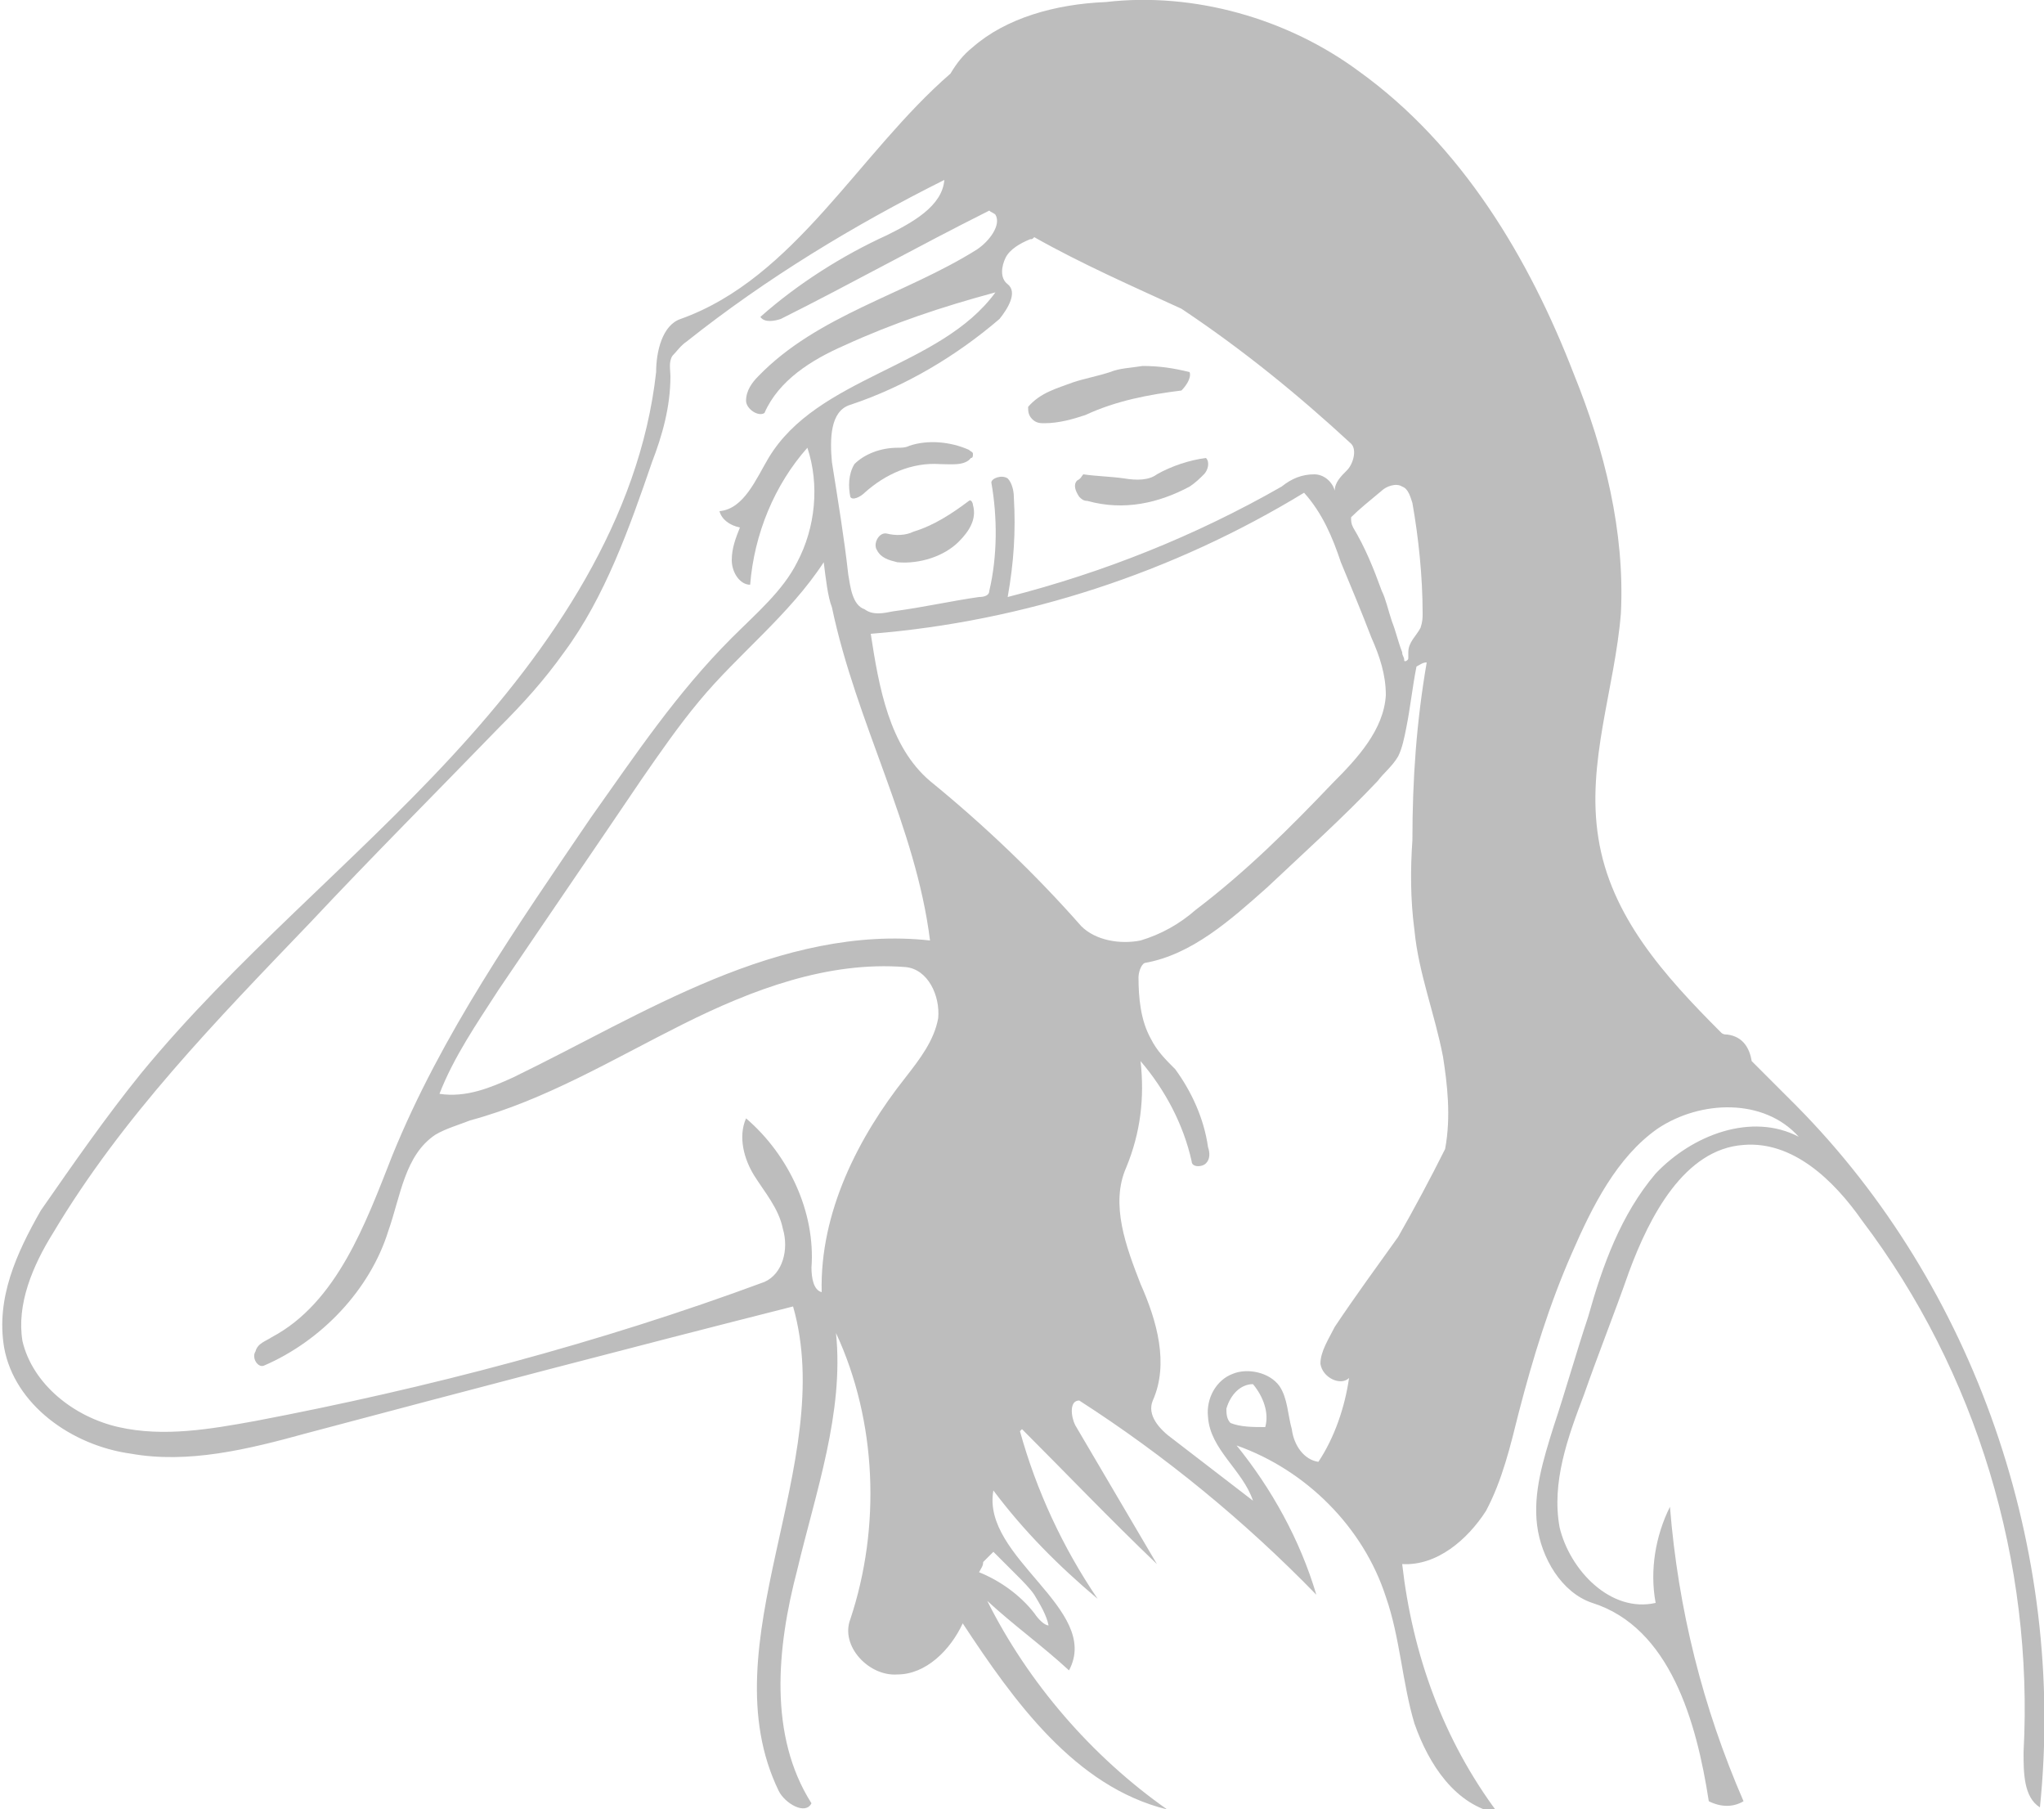 <?xml version="1.0" encoding="utf-8"?>
<!-- Generator: Adobe Illustrator 21.1.0, SVG Export Plug-In . SVG Version: 6.00 Build 0)  -->
<svg version="1.1" id="Layer_1" xmlns="http://www.w3.org/2000/svg" xmlns:xlink="http://www.w3.org/1999/xlink" x="0px" y="0px"
	 viewBox="0 0 100 88.5" style="enable-background:new 0 0 100 88.5;" xml:space="preserve">
<style type="text/css">
	.st0{fill:#BDBDBD;}
</style>
<g id="flu-lady-landing">
	<path class="st0" d="M87.9,54.1c-0.7-0.7-1.5-1.5-2.2-2.2c-0.1-0.6-0.4-1.2-1.2-1.3c-0.1,0-0.2,0-0.3-0.1c-2.8-2.8-5.4-5.7-6-9.5
		c-0.6-3.7,0.8-7.3,1.1-11c0.2-4-0.8-8-2.3-11.7c-2.2-5.7-5.5-11.2-10.5-14.8C63,0.9,58.4-0.4,54.1,0.1c-2.5,0.1-4.9,0.8-6.5,2.2
		c-0.5,0.4-0.8,0.8-1.1,1.3c-4.5,3.9-7.6,10-13.2,12c-0.9,0.3-1.2,1.6-1.2,2.6c-0.8,7.2-5.1,13.5-10,18.8S11.5,46.9,6.9,52.5
		c-1.7,2.1-3.3,4.4-4.9,6.7c-1.2,2.1-2.2,4.3-1.8,6.7c0.5,2.8,3.3,4.8,6.2,5.2c2.8,0.5,5.7-0.2,8.6-1c7.9-2.1,15.9-4.2,23.8-6.2
		c2.2,7.7-4.2,16.5-0.7,23.7c0.3,0.6,1.3,1.2,1.6,0.6c-2.1-3.3-1.7-7.6-0.7-11.4c0.9-3.8,2.3-7.7,1.9-11.6c2,4.3,2.2,9.5,0.7,14
		c-0.5,1.3,0.9,2.8,2.3,2.7c1.4,0,2.6-1.2,3.2-2.5c2.5,3.8,5.5,8,10,9.1c-3.7-2.6-6.8-6.2-8.8-10.2c1.3,1.2,2.7,2.2,4,3.4
		c1.6-3-4.3-5.5-3.7-8.8c1.5,2,3.2,3.7,5.1,5.3c-1.7-2.5-3-5.3-3.8-8.2l0.1-0.1c2.2,2.2,4.3,4.4,6.6,6.6c-1.3-2.2-2.7-4.6-4-6.8
		c-0.2-0.4-0.3-1.2,0.2-1.2c4.2,2.7,8.1,5.9,11.6,9.5c-0.8-2.7-2.2-5.2-3.9-7.3c3.4,1.2,6.2,4,7.3,7.4c0.7,2,0.8,4.2,1.4,6.2
		c0.7,2,2,4,4.1,4.4c-2.7-3.6-4.2-7.8-4.7-12.2c1.7,0.1,3.2-1.2,4.1-2.6c0.8-1.5,1.2-3.2,1.6-4.8c0.7-2.7,1.5-5.3,2.6-7.8
		c1-2.3,2.2-4.7,4.2-6.1c2.1-1.4,5.2-1.5,6.9,0.4c-2.3-1.2-5.2-0.1-7,1.8c-1.7,2-2.6,4.5-3.3,7c-0.6,1.8-1.1,3.6-1.7,5.4
		c-0.5,1.6-1,3.2-0.8,4.8s1.2,3.3,2.7,3.8c3.8,1.2,5.1,5.8,5.7,9.7c0.6,0.3,1.2,0.3,1.7,0c-2-4.6-3.2-9.4-3.6-14.4
		c-0.7,1.4-1,3.1-0.7,4.7c-2.2,0.5-4.2-1.6-4.7-3.7c-0.4-2.2,0.4-4.4,1.2-6.5c0.7-2,1.5-4,2.2-6c1-2.7,2.7-6,5.6-6.2
		c2.4-0.2,4.4,1.7,5.8,3.7c5.6,7.4,8.4,16.7,7.9,26c0,1,0,2.2,0.8,2.7C101.1,75.8,96.6,62.9,87.9,54.1z M67.6,24
		c0.2-0.2,0.7-0.4,1-0.2c0.3,0.1,0.4,0.5,0.5,0.8c0.3,1.7,0.5,3.6,0.5,5.4c0,0.2,0,0.4-0.1,0.7c-0.2,0.4-0.6,0.7-0.6,1.2v0.3
		c0,0.1-0.2,0.2-0.2,0.1c0-0.2-0.1-0.2-0.1-0.4c-0.2-0.5-0.3-1-0.5-1.5c-0.2-0.6-0.3-1.1-0.5-1.5c-0.4-1.1-0.8-2.1-1.4-3.1
		c-0.1-0.2-0.1-0.3-0.1-0.5C66.5,24.9,67,24.5,67.6,24z M49.3,13.9c-0.4-0.3-0.3-0.9-0.1-1.3c0.2-0.4,0.7-0.7,1.2-0.9
		c0.1,0,0.1,0,0.2-0.1c2.3,1.3,4.8,2.4,7.2,3.5c3,2,5.7,4.2,8.3,6.6c0.3,0.3,0.1,1-0.2,1.3c-0.3,0.3-0.6,0.6-0.6,1
		c-0.1-0.4-0.5-0.8-1-0.8c-0.6,0-1.1,0.2-1.6,0.6c-4.2,2.4-8.7,4.2-13.4,5.4c0.3-1.7,0.4-3.2,0.3-4.9c0-0.3-0.1-0.7-0.3-0.9
		c-0.3-0.2-0.8,0-0.8,0.2c0.3,1.7,0.3,3.6-0.1,5.3c0,0.2-0.2,0.3-0.5,0.3c-1.4,0.2-2.7,0.5-4.2,0.7c-0.5,0.1-1,0.2-1.4-0.1
		c-0.6-0.2-0.7-1.1-0.8-1.7c-0.2-1.8-0.5-3.6-0.8-5.5c-0.1-1.1-0.1-2.5,0.9-2.8c2.7-0.9,5.2-2.4,7.3-4.2
		C49.3,15.1,49.8,14.3,49.3,13.9z M45.5,46c-3.6-0.4-7.2,0.5-10.6,1.9s-6.5,3.2-9.8,4.8c-1.1,0.5-2.3,1-3.6,0.8
		c0.7-1.8,1.8-3.4,2.9-5.1c2.3-3.4,4.7-6.9,7-10.3c0.9-1.3,1.8-2.6,2.8-3.8c1.9-2.3,4.4-4.2,6.1-6.8c0.1,0.8,0.2,1.7,0.4,2.2
		C41.9,35.4,44.8,40.4,45.5,46z M40.2,63.2c-0.4-0.1-0.5-0.7-0.5-1.2c0.2-2.7-1.1-5.5-3.2-7.3c-0.4,0.9-0.1,2,0.4,2.8
		s1.2,1.6,1.4,2.6c0.3,1,0,2.2-0.9,2.6c-8.1,3-16.5,5.2-24.9,6.8c-2.2,0.4-4.5,0.8-6.7,0.3s-4.2-2.1-4.7-4.2
		c-0.3-1.8,0.5-3.7,1.5-5.3c3.4-5.7,8-10.4,12.6-15.2c3-3.2,6.1-6.3,9.2-9.5c1.2-1.2,2.2-2.3,3.2-3.7c2-2.7,3.2-6.1,4.3-9.3
		c0.5-1.3,0.9-2.7,0.9-4.2c0-0.3-0.1-0.7,0.1-1c0.2-0.2,0.4-0.5,0.7-0.7c3.9-3.1,8.2-5.7,12.6-7.9c-0.1,1.3-1.6,2.1-2.8,2.7
		c-2.2,1-4.4,2.4-6.2,4c0.2,0.3,0.7,0.2,1,0.1c3.4-1.7,6.8-3.6,10.2-5.3c0.1,0.1,0.2,0.1,0.3,0.2c0.3,0.5-0.3,1.3-0.9,1.7
		c-3.5,2.2-7.8,3.2-10.7,6.2c-0.3,0.3-0.6,0.7-0.6,1.2c0,0.4,0.6,0.8,0.9,0.6c0.7-1.6,2.3-2.6,3.9-3.3c2.4-1.1,4.8-1.9,7.4-2.6
		C46,18,40,18.4,37.6,22.4c-0.6,1-1.2,2.5-2.4,2.6c0.1,0.4,0.5,0.7,1,0.8c-0.2,0.5-0.4,1-0.4,1.6s0.4,1.2,0.9,1.2
		c0.2-2.5,1.2-4.9,2.8-6.7c0.6,1.8,0.4,3.9-0.5,5.6c-0.7,1.4-2,2.5-3.2,3.7c-2.7,2.7-4.7,5.7-6.9,8.8c-3.6,5.3-7.3,10.6-9.7,16.5
		c-1.3,3.3-2.7,7.2-5.9,8.9c-0.3,0.2-0.7,0.3-0.8,0.7c-0.2,0.3,0.1,0.8,0.4,0.7c2.8-1.2,5.2-3.7,6.1-6.6c0.6-1.7,0.8-3.7,2.3-4.7
		c0.5-0.3,1.2-0.5,1.7-0.7c3.7-1,7-3,10.4-4.7s7.1-3.1,10.9-2.8c1.1,0.1,1.7,1.4,1.6,2.5c-0.2,1.1-0.9,2-1.6,2.9
		C42,55.6,40.1,59.3,40.2,63.2z M48.6,75.9l1.2,1.2c0.2,0.2,0.6,0.6,0.8,0.9c0.3,0.5,0.6,1,0.7,1.5c-0.2,0-0.5-0.3-0.7-0.6
		c-0.7-0.9-1.7-1.6-2.7-2c0.1-0.2,0.2-0.3,0.2-0.5C48.2,76.3,48.4,76.1,48.6,75.9z M45.5,38.2c-2-1.7-2.5-4.6-2.9-7.2
		c7.5-0.6,14.8-3,21.2-6.9c0.9,1,1.4,2.2,1.8,3.4c0.5,1.2,1,2.4,1.5,3.7c0.4,0.9,0.7,1.8,0.7,2.8c-0.1,1.7-1.4,3.1-2.6,4.3
		c-2.1,2.2-4.2,4.3-6.7,6.2c-0.8,0.7-1.7,1.2-2.7,1.5c-1,0.2-2.2,0-2.9-0.7C50.7,42.8,48.2,40.4,45.5,38.2z M61.9,69.8
		c-0.6,0-1.2,0-1.7-0.2C60,69.4,60,69.1,60,68.9c0.2-0.7,0.7-1.2,1.3-1.2C61.8,68.3,62.1,69.1,61.9,69.8z M70.7,56.2
		c-0.7,1.4-1.5,2.9-2.3,4.3c-1,1.4-2.1,2.9-3.1,4.4c-0.3,0.6-0.7,1.2-0.7,1.8c0.1,0.7,1,1.1,1.4,0.7l0,0c-0.2,1.4-0.7,2.9-1.5,4.1
		c-0.7-0.1-1.2-0.8-1.3-1.6c-0.2-0.7-0.2-1.5-0.6-2.1c-0.5-0.7-1.6-0.9-2.3-0.6c-0.8,0.3-1.3,1.2-1.2,2.1c0.1,1.6,1.7,2.6,2.2,4.1
		c-1.3-1-2.6-2-3.9-3c-0.7-0.5-1.3-1.2-1-1.9c0.8-1.8,0.2-3.9-0.6-5.7c-0.7-1.8-1.5-3.9-0.7-5.7c0.7-1.7,0.9-3.4,0.7-5.2
		c1.2,1.4,2.1,3.1,2.5,4.9c0,0.3,0.5,0.3,0.7,0.1c0.2-0.2,0.2-0.5,0.1-0.8c-0.2-1.4-0.8-2.7-1.6-3.8c-0.5-0.5-0.9-0.9-1.2-1.5
		c-0.5-0.9-0.6-2-0.6-3c0-0.2,0.1-0.6,0.3-0.7c2.3-0.4,4.2-2.1,6-3.7c1.8-1.7,3.7-3.4,5.4-5.2c0.3-0.4,0.7-0.7,1-1.2
		c0.2-0.4,0.3-0.9,0.4-1.4c0.2-1,0.3-2,0.5-3c0.2-0.1,0.3-0.2,0.5-0.2c-0.5,2.9-0.7,5.7-0.7,8.7C69,42.5,69,44,69.2,45.5
		c0.2,2.1,1,4.1,1.4,6.2C70.8,53,71,54.6,70.7,56.2z"/>
	<path class="st0" d="M43.9,27.5c-0.4-0.1-0.8-0.2-1-0.6c-0.2-0.3,0.1-0.9,0.5-0.8s0.9,0.1,1.3-0.1c1-0.3,1.9-0.9,2.7-1.5
		c0.1-0.1,0.2,0.1,0.2,0.2c0.2,0.7-0.2,1.3-0.7,1.8C46.2,27.2,45,27.6,43.9,27.5"/>
	<path class="st0" d="M52.7,23.5c0.2-0.1,0.2-0.2,0.3-0.3c0.7,0.1,1.3,0.1,2,0.2c0.6,0.1,1.2,0.1,1.6-0.2c0.7-0.4,1.6-0.7,2.4-0.8
		c0.2,0.2,0.1,0.6-0.1,0.8s-0.4,0.4-0.7,0.6c-1.5,0.8-3.2,1.2-5,0.7c-0.2,0-0.3-0.1-0.4-0.2C52.6,24,52.5,23.7,52.7,23.5"/>
	<path class="st0" d="M43.9,21.9c0.2,0,0.4,0,0.6-0.1c0.9-0.3,2-0.2,2.9,0.2c0.1,0.1,0.2,0.1,0.2,0.2s0,0.2-0.1,0.2
		c-0.3,0.4-1,0.3-1.5,0.3c-1.4-0.1-2.7,0.5-3.7,1.4c-0.2,0.2-0.6,0.4-0.7,0.2c-0.1-0.5-0.1-1.1,0.2-1.6
		C42.3,22.2,43.1,21.9,43.9,21.9"/>
	<path class="st0" d="M58.2,18.2c0.1,0.3-0.2,0.7-0.4,0.9c-1.6,0.2-3.2,0.5-4.7,1.2c-0.6,0.2-1.3,0.4-2,0.4c-0.2,0-0.4,0-0.6-0.2
		s-0.2-0.4-0.2-0.6c0.6-0.7,1.4-0.9,2.2-1.2c0.6-0.2,1.2-0.3,1.8-0.5c0.5-0.2,1-0.2,1.6-0.3C56.7,17.9,57.4,18,58.2,18.2"/>
</g>
</svg>
